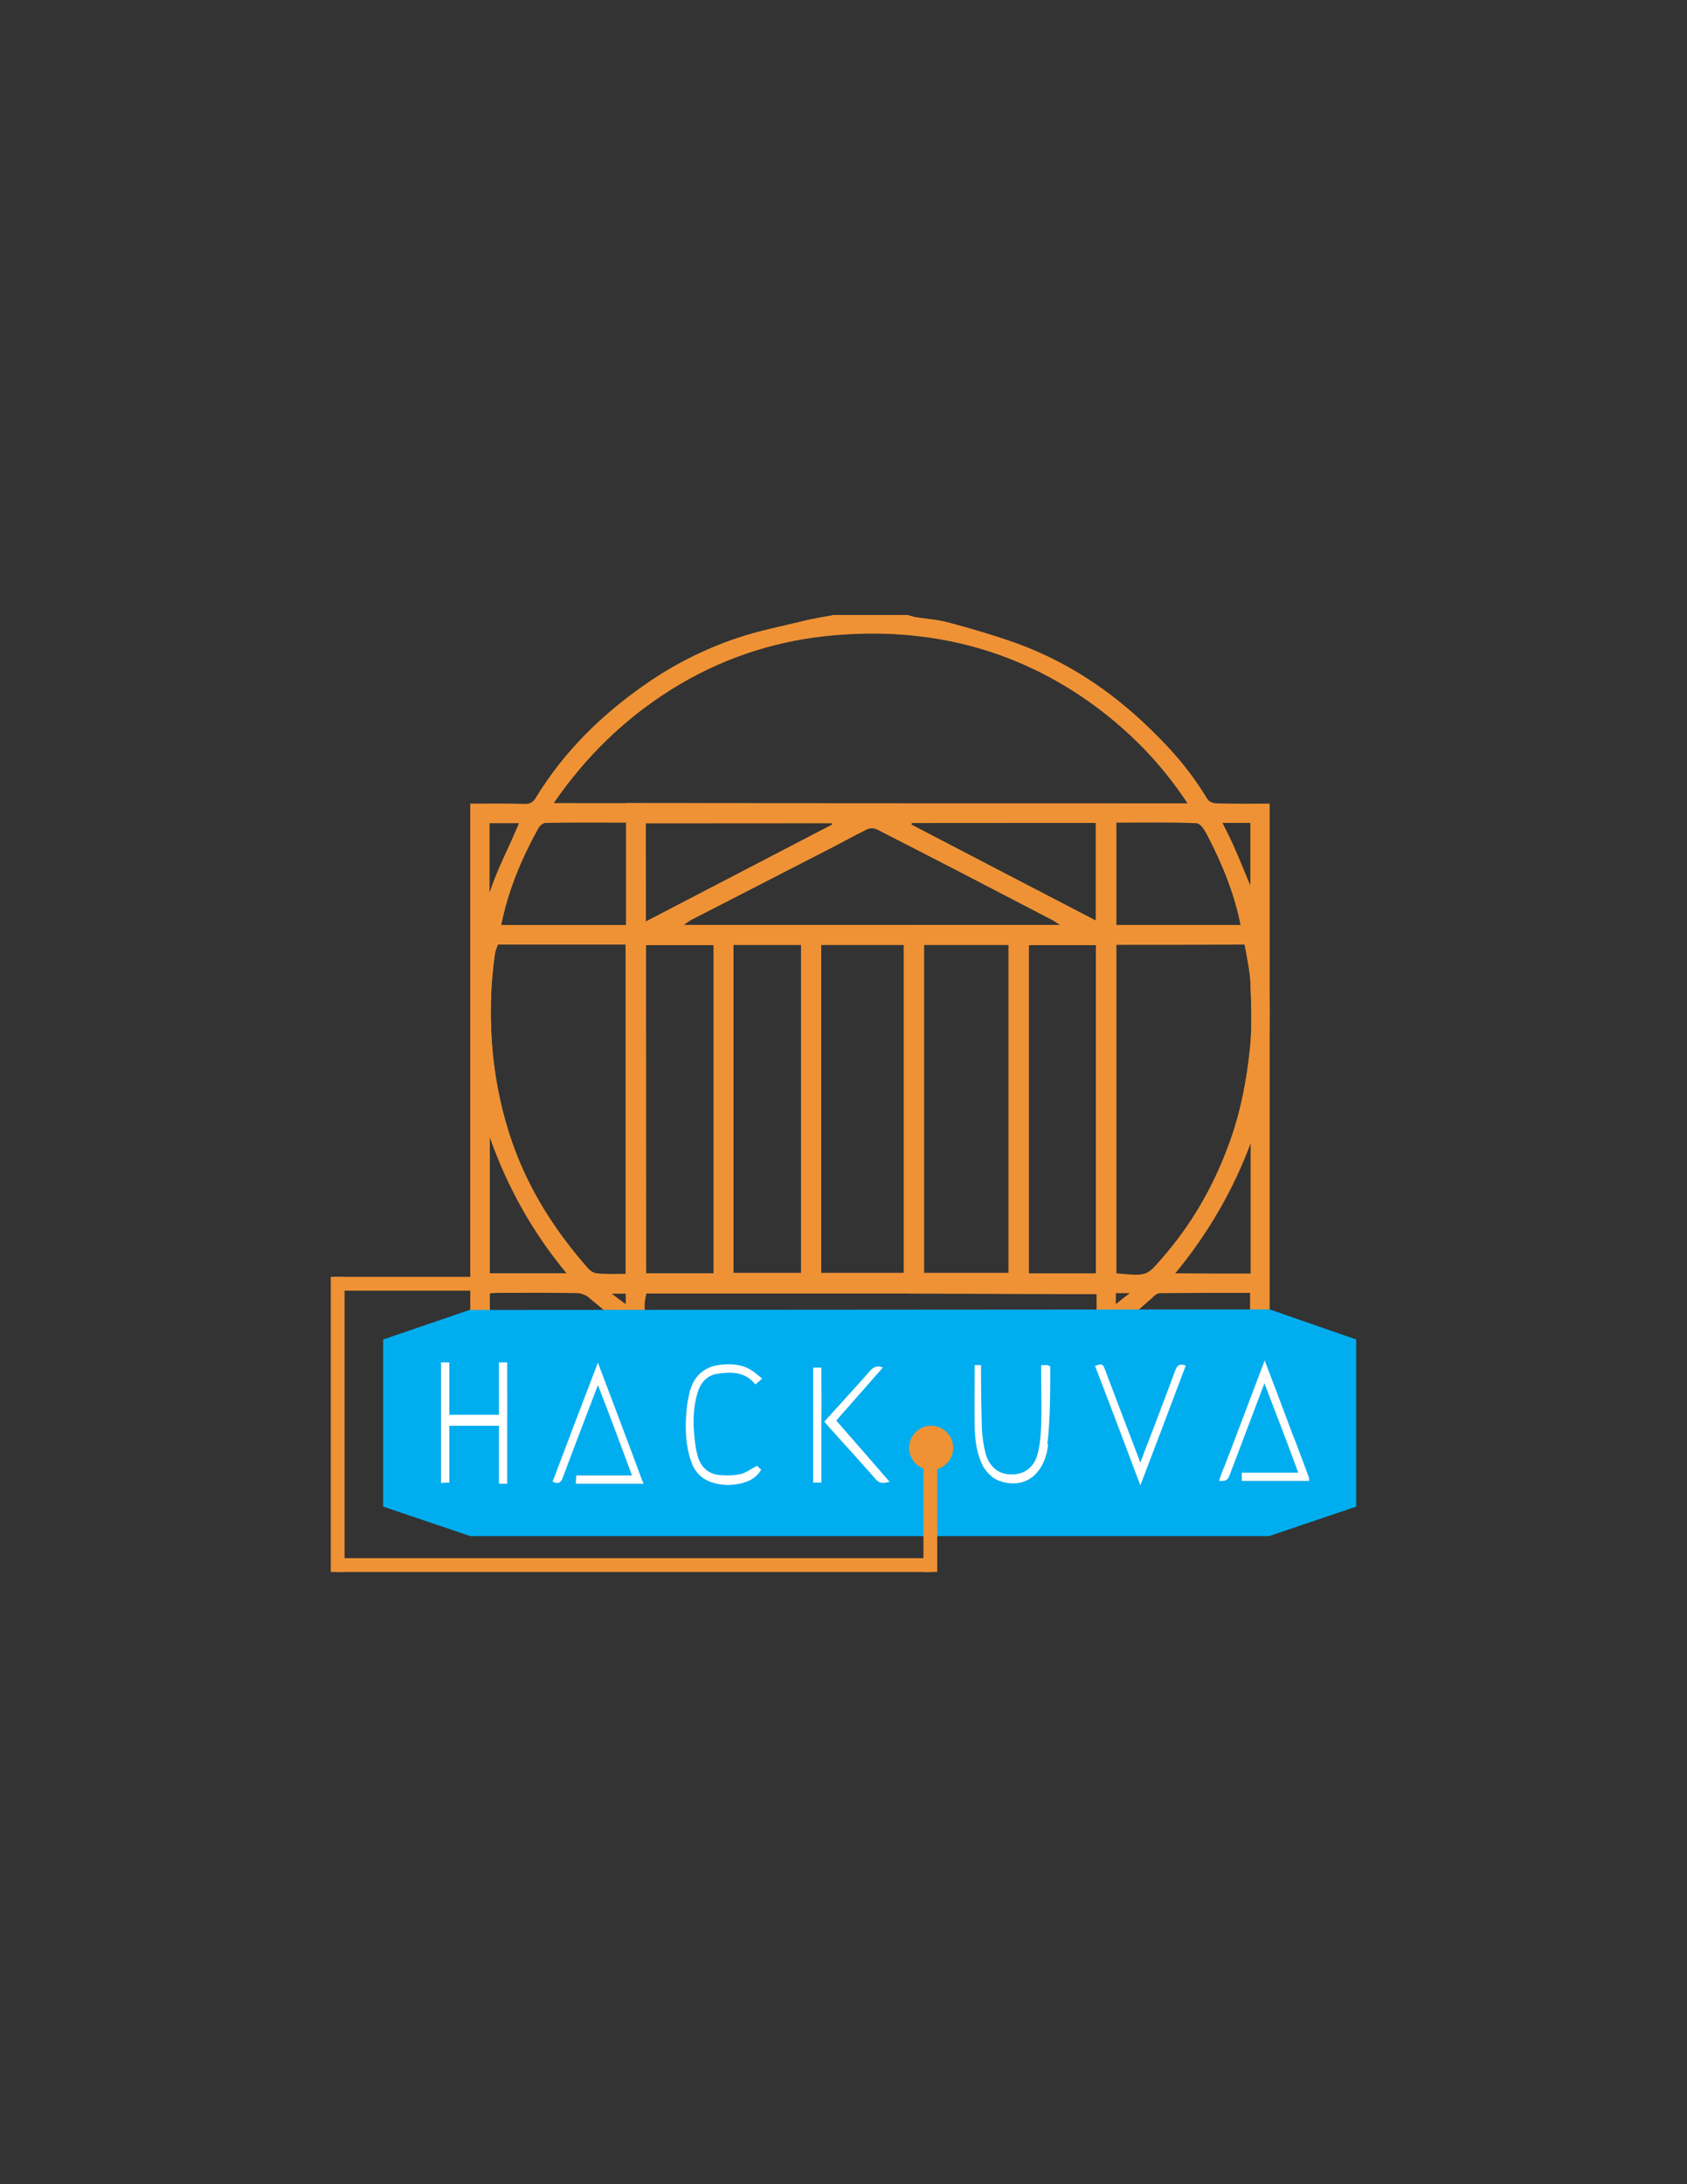 <?xml version="1.0" encoding="utf-8"?>
<!-- Generator: Adobe Illustrator 19.0.0, SVG Export Plug-In . SVG Version: 6.00 Build 0)  -->
<svg version="1.1" id="Layer_1" xmlns="http://www.w3.org/2000/svg" xmlns:xlink="http://www.w3.org/1999/xlink" x="0px" y="0px"
	 viewBox="0 0 612 792" style="enable-background:new 0 0 612 792;" xml:space="preserve">
<rect x="0" y="0" width="612" height="792" fill="#333333" stroke="none"/>
<style type="text/css">
	.st0{fill:#EF9235;}
	.st1{fill:#FFFFFF;}
	.st2{fill:#00ADEF;}
	.st3{fill:none;stroke:#EF9235;stroke-width:5;stroke-miterlimit:10;}
	.st4{fill:#FFFFFF;stroke:#FFFFFF;stroke-miterlimit:10;}
</style>
<g id="lKbWxD.tif">
	<g id="XMLID_1_">
		<path id="XMLID_188_" class="st0" d="M460.6,291.4c0,73.7,0,147.3,0,221c-96.7,0-193.4,0-290,0c0-73.7,0-147.3,0-221
			c6.6,0,13.1-0.1,19.6,0.1c2.2,0.1,3.4-0.8,4.3-2.4c10.1-16.5,23.6-29.8,39.4-40.8c10.3-7.2,21.5-12.9,33.4-16.9
			c7.9-2.7,16.2-4.3,24.4-6.3c3.5-0.9,7.2-1.4,10.7-2.1c9,0,18,0,26.9,0c0.8,0.2,1.6,0.5,2.4,0.7c4.1,0.7,8.3,0.9,12.3,2
			c7.9,2.1,15.8,4.4,23.5,7.1c17.1,6,32.3,15.5,45.7,27.7c9.3,8.5,17.7,17.9,24.3,28.8c0.6,1.1,2.4,2,3.7,2
			C447.7,291.5,454.2,291.4,460.6,291.4z M430.9,291.3c-10-15.2-22.4-27.6-36.9-37.7c-28.6-19.8-60.6-26.7-94.9-23
			c-19.8,2.2-38.4,8.6-55.4,19.2c-17.1,10.7-31.2,24.4-42.9,41.4C277.9,291.3,354.1,291.3,430.9,291.3z M227,461.9
			c0-40.1,0-79.7,0-119.4c-15.6,0-31,0-46.4,0c-0.4,1-0.8,2-1,2.9c-1.8,12.3-2,24.6-0.8,36.9c1.1,10.9,3.4,21.5,7,31.9
			c6,17.2,15.6,32.2,27.6,45.8c0.7,0.8,2,1.6,3.1,1.7C219.9,462.1,223.4,461.9,227,461.9z M404.9,342.6c0,39.9,0,79.6,0,119.1
			c10.7,1,11,1.1,16.1-4.8c10.9-12.3,19-26.2,24.7-41.7c4.3-11.5,6.6-23.4,7.8-35.5c0.8-8,0.4-16.1,0.1-24.1
			c-0.2-4.4-1.3-8.8-2-13.1C435.7,342.6,420.5,342.6,404.9,342.6z M234.5,469c-1.6,6.6-0.5,11.8,6.2,14.6c1.2,0.5,2.3,1.3,3.5,2.1
			c18.3,11.9,38.6,17.8,60.1,19.7c12.9,1.1,26.1,0.7,38.9-2c19.2-4.1,37.2-11.3,53-23.3c0.7-0.5,1.4-1.5,1.5-2.3
			c0.2-2.8,0.1-5.7,0.1-8.6C343.1,469,288.9,469,234.5,469z M335.2,342.6c0,39.9,0,79.5,0,119c10.4,0,20.6,0,30.7,0
			c0-39.8,0-79.4,0-119C355.6,342.6,345.5,342.6,335.2,342.6z M297.9,342.6c0,39.9,0,79.5,0,119c10.2,0,20.1,0,30,0
			c0-39.8,0-79.3,0-119C317.8,342.6,308,342.6,297.9,342.6z M397.6,342.7c-8.3,0-16.4,0-24.4,0c0,39.9,0,79.5,0,119.1
			c8.3,0,16.3,0,24.4,0C397.6,422,397.6,382.5,397.6,342.7z M266.1,342.6c0,39.9,0,79.5,0,119c8.3,0,16.4,0,24.5,0
			c0-39.8,0-79.3,0-119C282.4,342.6,274.4,342.6,266.1,342.6z M234.3,461.7c8.4,0,16.5,0,24.6,0c0-39.8,0-79.3,0-119
			c-8.3,0-16.3,0-24.6,0C234.3,382.4,234.3,421.9,234.3,461.7z M248,335.4c45.8,0,90.9,0,136.6,0c-1.4-0.9-2.2-1.5-3-1.9
			c-21.1-11-42.3-22-63.5-32.8c-1-0.5-2.6-0.5-3.6,0c-5.1,2.5-10,5.3-15,7.8c-16,8.2-31.9,16.4-47.9,24.6
			C250.5,333.6,249.5,334.3,248,335.4z M227.2,505.3c0-7.4,0.1-14.4-0.1-21.4c0-1-0.6-2.2-1.3-2.9c-3.7-3.5-7.5-6.9-11.5-10.1
			c-1.3-1-3.1-1.9-4.7-2c-9.6-0.2-19.3-0.1-29-0.1c-1,0-2,0.1-2.9,0.2c0,12.3,0,24.3,0,36.3C194.3,505.3,210.6,505.3,227.2,505.3z
			 M453.5,505.3c0-12.3,0-24.3,0-36.5c-11,0-21.8,0-32.6,0.1c-1,0-2.1,0.8-2.9,1.5c-4,3.5-8,7-12,10.6c-0.6,0.6-1.3,1.5-1.3,2.2
			c-0.1,7.3-0.1,14.6-0.1,22.1C421.1,505.3,437.2,505.3,453.5,505.3z M404.9,298.3c0,12.7,0,24.9,0,37.1c15.2,0,30.2,0,45.2,0
			c-2.4-11.9-6.9-22.7-12.4-33.2c-0.8-1.5-2.4-3.7-3.7-3.7C424.4,298.1,414.8,298.3,404.9,298.3z M227.1,298.3
			c-9.9,0-19.6-0.1-29.2,0.1c-0.9,0-2.2,1.1-2.7,2c-6.1,11-10.9,22.5-13.4,35c15.2,0,30.2,0,45.3,0
			C227.1,323,227.1,310.9,227.1,298.3z M301.9,299c-0.1-0.2-0.1-0.3-0.2-0.5c-22.5,0-44.9,0-67.5,0c0,11.9,0,23.5,0,35.7
			C257,322.3,279.5,310.7,301.9,299z M330.8,298.4c-0.1,0.2-0.2,0.4-0.2,0.6c22.2,11.6,44.4,23.1,66.9,34.8c0-12.1,0-23.7,0-35.4
			C375.1,298.4,353,298.4,330.8,298.4z M177.7,412.2c0,16.5,0,33,0,49.5c9.4,0,18.5,0,28,0C193.2,446.7,184.1,430.3,177.7,412.2z
			 M453.7,461.8c0-8.3,0-16.3,0-24.4c0-7.9,0-15.8,0-23.8c-6.5,17.6-15.4,33.5-27.5,48.1C435.5,461.8,444.4,461.8,453.7,461.8z
			 M269,505.3c-11.2-5.5-23-11.3-34.6-16.9c0,5.4,0,11.1,0,16.9C246.4,505.3,258.2,505.3,269,505.3z M363.2,505.2
			c10.6,0,22.5,0,34.4,0c0-5.9,0-11.6,0-16.8C385.8,494.1,374,499.9,363.2,505.2z M188.3,298.5c-3.6,0-7.1,0-10.7,0
			c0,8.4,0,16.5,0,25.1C181.3,315,184.8,306.8,188.3,298.5z M453.6,298.4c-3.5,0-6.7,0-10.1,0c3.4,7.9,6.7,15.5,10.1,23.3
			C453.6,314.1,453.6,306.5,453.6,298.4z M227,472.9c0-1.6,0-2.7,0-3.8c-1.6,0-2.9,0-5.1,0C224,470.7,225.4,471.7,227,472.9z
			 M404.8,468.9c0,1.4,0,2.5,0,4c1.7-1.4,3.1-2.5,5.1-4C407.7,468.9,406.4,468.9,404.8,468.9z"/>
		<path id="XMLID_16_" class="st1" d="M453.6,321.7c-3.4-7.7-6.7-15.4-10.1-23.3"/>
	</g>
</g>
<path id="XMLID_48_" class="st2" d="M474.2,536H451c0,0,0,0.2,0,0c0,0.2,0,0,0,1h23.4C474.4,536,474.3,536.2,474.2,536z M471.5,535
	h-20.6c0,0,0-0.1,0,0h20.7C471.6,534.8,471.5,535,471.5,535z M442.8,536c0.6-1,1.3-3.4,1.9-5.2C444.1,532.6,443.5,535,442.8,536
	L442.8,536z M379.9,524c0-0.1,0-0.3,0-0.4c0,0.1,0,0.2,0,0.3V524z M378,497.6c0,6.4,0.4,12.9,0.2,19.3c-0.1,3.4-0.3,6.9-1.1,10.1
	c-1.2,5-4.5,7.8-9,8.1c4.5-0.3,7.9-3.1,9.2-8.1c0.8-3.3,1.4-6.7,1.5-10.1c0.2-6.4,0.3-12.9,0.3-19.3V496h-1v1.6H378z M363.6,536.8
	c-0.6-0.2-1.3-0.4-1.8-0.7C362.3,536.4,363,536.6,363.6,536.8c4.6,1.3,8.7,0.4,11.6-2.5C372.3,537.2,368.2,538.2,363.6,536.8z
	 M295,537.2c1,0,0.8,0,1,0V497h-1V537.2z M209,537v1h23.8c-0.1-1-0.1-0.8-0.2-1H209z M230,535c-1.4-3.4-2.7-6.9-4.1-10.5
	c1.3,3.4,2.6,6.9,3.9,10.5H230z M217,501.1c2.2,5.8,4.3,11.4,6.5,17c-2.1-5.7-4.3-11.5-6.5-17.3c-0.3,0.7-0.6,1.2-0.8,1.7
	c-4.2,11-8.4,22-12.5,33c-0.2,0.5-0.4,0.9-0.7,1.2c-0.1,0.1-0.1,0.1-0.2,0.2c-0.1,0.1-0.3,0.2-0.5,0.2c-0.3,0.1-0.7,0-1.3-0.2l0,0
	c1.5,0.6,2.1-0.1,2.6-1.4c4.1-11,8.3-22,12.5-32.9C216.5,502.2,216.7,501.8,217,501.1z M207,521.4c-2,5.2-3.9,10.6-5.9,15.6l0,0
	C203.1,532,205.1,526.6,207,521.4z M182,514h-20v-19h-2v42.2c1-0.1,2-0.1,2-0.1V516h20v21h2v-42h-2V514z"/>
<g id="lKbWxD.tif_2_">
	<g id="XMLID_9_">
		<path class="st0" d="M397.5,333.8c-22.5-11.7-44.7-23.2-66.9-34.8c0-0.2,0.1-0.4,0.2-0.6l-29.1,0.1c0.1,0.2,0.1,0.3,0.2,0.5
			c-22.4,11.7-44.9,23.3-67.7,35.2l-7.1,1.2l-0.1,7.1v126.6l7.5-0.1c54.4,0,108.6,0,163.3,0.2l7-0.3l0.1-7.2V335.4L397.5,333.8z
			 M251.6,333.1c16-8.2,31.9-16.4,47.9-24.6c5-2.5,9.9-5.3,15-7.8c1-0.5,2.6-0.5,3.6,0c21.2,10.8,42.4,21.8,63.5,32.8
			c0.8,0.4,1.6,1,3,1.9H248C249.5,334.3,250.5,333.6,251.6,333.1z M258.9,461.7h-24.6v-119h24.6V461.7z M290.6,461.6h-24.5v-119
			h24.5V461.6z M327.9,461.6h-30v-119h30V461.6z M365.9,461.6h-30.7v-119h30.7V461.6z M397.6,461.8h-24.4V342.7h24.4V461.8z"/>
	</g>
</g>
<g id="lKbWxD.tif_1_">
	<g id="XMLID_7_">
		<path class="st0" d="M458.2,337.2c-2.6-12.1-4.3-15.4-4.3-15.4c-3.9-9-8.3-21.7-16.1-32.4c-7.3-12-15.3-20.3-24.6-28.8
			c-13.4-12.2-28.6-21.7-45.7-27.7c-7.7-2.7-15.6-5-23.5-7.1c-4-1.1-8.2-1.3-12.3-2c-0.8-0.2-1.6-0.5-2.4-0.7h-26.9
			c-3.5,0.7-7.2,1.2-10.7,2.1c-8.2,2-16.5,3.6-24.4,6.3c-11.9,4-23.1,9.7-33.4,16.9c-15.8,11-29.3,24.3-39.4,40.8
			c-0.8,1.4-6.2,9.4-6.2,9.4c-3.5,8.3-7.8,16.2-10.7,25.1c-3.3,10.3-6.7,31.8-6.7,42.8c0,6.1,1.8,25.3,2.8,30.3
			c1.2,6.2,4,15.6,4,15.6c6.4,18.1,15.5,34.5,28,49.5c0,0,7.5,8.3,8.6,9.2c4,3.2,7.8,6.6,11.5,10.1c0.7,0.7,8.6,7.4,8.6,7.4
			c11.6,5.6,23.4,11.4,34.6,16.9l94.2-0.1c10.8-5.3,22.6-11.1,34.4-16.8c0,0,7.8-6.8,8.4-7.4c4-3.6,8-7.1,12-10.6
			c0.8-0.7,7.4-7.8,8.2-8.7c12.1-14.6,21.3-30.5,27.8-48.1c0,0,1.8-4.8,3.6-12.5C461.3,385.6,461.6,353.1,458.2,337.2z M453.5,379.8
			c-1.2,12.1-3.5,24-7.8,35.5c-5.7,15.5-13.8,29.4-24.7,41.7c-3.4,3.9-11.1,12-11.1,12c-2,1.5-3.4,2.6-5.1,4c0,0-7.9,6.7-8.6,7.2
			c-15.8,12-33.8,19.2-53,23.3c-12.8,2.7-26,3.1-38.9,2c-21.5-1.9-41.8-7.8-60.1-19.7c-1.2-0.8-2.3-1.6-3.5-2.1
			C236.3,481.8,227,473,227,473c-1.6-1.2-3-2.2-5.1-3.8c0,0-7.8-8.3-8.5-9.1c-12-13.6-21.6-28.6-27.6-45.8c-3.6-10.4-5.9-21-7-31.9
			c-1.2-12.3-1-24.6,0.8-36.9c0.2-0.9,0.6-1.9,1-2.9l1.2-7.1c2.5-12.5,7.3-24,13.4-35c0.4-0.8,5.8-9.2,5.6-9.2
			c11.7-17,25.8-30.7,42.9-41.4c17-10.6,35.6-17,55.4-19.2c34.3-3.7,66.3,3.2,94.9,23c14.5,10.1,26.9,22.5,36.9,37.7
			c0,0,6.3,9.9,6.8,10.9c5.5,10.5,10,21.3,12.4,33.2c0,0,3.3,15.8,3.5,20.2C453.9,363.7,454.3,371.8,453.5,379.8z"/>
		<path id="XMLID_8_" class="st1" d="M453.6,321.8"/>
	</g>
</g>
<path id="XMLID_65_" class="st2" d="M460.6,474.8L170.3,475L139,485.7v60.6l31.6,10.7h289.8l31.6-10.7v-60.6L460.6,474.8z M184,537
	h-2v-21h-20v21.1c0,0-1,0.1-2,0.1V495h2v19h20v-19h2V537z M232.8,538H209v-1l0,0v-2h20.8c-1.3-3.6-2.6-7-3.9-10.5
	c-0.1-0.3-0.2-0.7-0.4-1c-0.4-1.1-0.8-2.2-1.2-3.3c-0.3-0.7-0.5-1.4-0.8-2.1c-2.1-5.7-4.3-11.3-6.5-17c-0.3,0.7-0.6,1.1-0.8,1.6
	c-4.2,11-8.4,21.9-12.5,32.9c-0.5,1.4-1.1,2-2.6,1.4l0,0l0,0l0,0l0,0c2-5,3.9-10.4,5.9-15.6c3.3-8.6,6.6-17.4,9.9-26.2
	c5.4,14.2,10.6,27.8,15.8,41.8h-0.2C232.7,537.2,232.7,537,232.8,538z M251.3,519.8c0.2,2.5,0.5,5.1,1.1,7.6c1.1,4.6,3.9,7.5,8.2,8
	c2.6,0.3,5.4,0.3,8-0.3c2-0.4,3.8-1.9,6-3.1c0.1,0.1,0.4,0.5,0.9,0.9c-1.4,2.2-3.4,3.4-5.7,4.1c-3.7,1.1-7.5,1.2-11.2,0
	c-3.6-1.1-6.2-3.6-7.5-7.6c-2.1-6.3-2.1-12.9-1.4-19.4c0.2-1.8,0.6-3.6,1-5.4c1.5-5.4,4.9-8.4,9.8-9.2c3.9-0.6,7.8-0.5,11.4,1.5
	c1.3,0.7,2.4,1.8,3.8,2.9c-0.7,0.6-1.1,1-1.6,1.4c-3.8-4.4-8.7-4.4-13.7-3.7c-4.2,0.6-6.8,3.4-8,7.9
	C251.1,510.2,251,515,251.3,519.8z M298,537.1c-0.3,0-0.5,0-0.7,0c-0.1,0-0.2,0-0.3,0c-0.2,0-0.5,0-1,0.1l0,0c-0.2,0,0,0-1,0V497h1
	v-1h2V537.1z M318.2,536c-5.7-6.5-11.5-12.9-17.3-19.3c-0.3-0.4-0.7-0.8-1.1-1.3c2-2.2,3.9-4.3,5.9-6.5c3.5-3.9,7-7.7,10.5-11.7
	c1.1-1.2,2.1-1.5,3.3-1.2c-5.6,6.4-11.2,12.8-16.7,19c6.4,7.3,12.7,14.5,19.2,21.9C320.3,537.4,319.2,537.2,318.2,536z M380,495.8
	L380,495.8c0,9.3,0,18.5,0,27.7l0,0c0,0.1,0,0.3,0,0.4c-0.1,1-0.4,2-0.7,3c-0.8,3.1-2.2,5.6-4.1,7.4c-2.9,2.9-7,3.8-11.6,2.5
	c-0.6-0.2-1.3-0.4-1.8-0.7c-0.4-0.2-0.8-0.4-1.1-0.6c-0.2-0.1-0.4-0.2-0.5-0.4c-0.3-0.3-0.7-0.5-1-0.8c-0.5-0.5-0.9-0.9-1.3-1.5
	c-0.1-0.2-0.3-0.4-0.4-0.5l0,0c-0.1-0.2-0.3-0.4-0.4-0.6c-0.1-0.2-0.2-0.4-0.3-0.6c-0.2-0.4-0.4-0.8-0.6-1.3
	c-1.6-3.9-2.1-8-2.2-12.2c-0.1-7.1-0.1-14.1-0.1-21.1v-0.2c0-0.1,0-0.2,0.1-0.2V496c0-0.1,0-0.1,0-0.2c0,0,0,0,0-0.1s0-0.3,0-0.6
	h1.8v2.5c0,6.8-0.1,13.6,0.1,20.4c0.1,3,0.5,6.1,1.2,9c1.3,5,4.5,7.8,9,8.2c0.3,0,0.6,0,0.8,0c0.4,0,0.7,0,1,0
	c4.5-0.3,7.9-3.1,9.1-8.1c0.8-3.3,0.9-6.7,1-10.1c0.2-6.4-0.2-12.9-0.2-19.3V496h1v-1h1.3c0,0.3,0.1,0.5,0.1,0.6
	C380.2,495.6,380,495.6,380,495.8l-0.2-0.2v0.2H380z M413.7,537.3c-5.3-14.1-10.5-27.9-15.8-41.6c1.8-0.6,1.8-0.6,2.5,1.2
	c4.1,10.9,8.3,21.8,12.4,32.6c0.2,0.7,0.5,1.3,0.9,2.3c1.2-3.2,2.3-6.1,3.4-8.9c3.3-8.6,6.6-17.2,9.8-25.9c0.5-1.4,1.1-2,2.6-1.4
	C424.3,509.3,419.1,523.1,413.7,537.3z M474.4,537H451c0-1,0-0.8,0-1s0-0.5,0-0.8V535l0,0c0-0.1,0,0,0,0h20.6
	c-4.3-12-8.5-22.9-12.8-34.3c-0.4,0.9-0.6,1.2-0.8,1.8c-4.1,10.9-8.3,21.6-12.4,32.5c-0.5,1.3-1,1.8-2.6,1.2v-0.3l0,0
	c0.6-1,1.3-3.2,2-5c0.6-1.7,1.3-3.4,2-5.1c3.9-10.4,7.9-20.9,11.9-31.6c2.6,6.8,5.1,13.7,7.6,20.4c0.4,1.2,0.9,2.3,1.3,3.5
	c0.5,1.4,1.1,2.8,1.6,4.2c0.1,0.3,0.3,0.7,0.4,1c1.6,4.3,3.3,8.5,4.9,12.6h-0.2C474.3,536.2,474.4,536,474.4,537z"/>
<path id="XMLID_57_" class="st2" d="M232.8,537H209v-2h21c-1.4-3.4-2.7-6.9-4.1-10.5c-0.1-0.3-0.2-0.7-0.4-1
	c-0.4-1.1-0.8-2.2-1.2-3.3c-0.3-0.7-0.5-1.4-0.8-2.1c-2.1-5.7-4.3-11.5-6.5-17.3c-0.3,0.7-0.6,1.2-0.8,1.7c-4.2,11-8.4,22-12.5,33
	c-0.2,0.5-0.4,0.9-0.7,1.2c-0.1,0.1-0.1,0.1-0.2,0.2c-0.1,0.1-0.3,0.2-0.5,0.2c-0.3,0.1-0.7,0-1.2-0.2l0,0l0,0
	c2-5,3.9-10.4,5.9-15.6c3.3-8.6,6.6-17.4,9.9-26.2C222.3,509.4,227.5,523,232.8,537z"/>
<path id="XMLID_24_" class="st2" d="M274.6,532.1c0.1,0.1,0.4,0.5,0.9,0.9c-1.4,2.2-3.4,3.4-5.7,4.1c-3.7,1.1-7.5,1.2-11.2,0
	c-3.6-1.1-6.2-3.6-7.5-7.6c-2.1-6.3-2.1-12.9-1.4-19.4c0.2-1.8,0.6-3.6,1-5.4c1.5-5.4,4.9-8.4,9.8-9.2c3.9-0.6,7.8-0.5,11.4,1.5
	c1.3,0.7,2.4,1.8,3.8,2.9c-0.7,0.6-1.1,1-1.6,1.4c-3.8-4.4-8.7-4.4-13.7-3.7c-4.2,0.6-6.8,3.4-8,7.9c-1.3,4.6-1.5,9.4-1.1,14.2
	c0.2,2.5,0.5,5.1,1.1,7.6c1.1,4.6,3.9,7.5,8.2,8c2.6,0.3,5.4,0.3,8-0.3C270.6,534.7,272.4,533.2,274.6,532.1z"/>
<path id="XMLID_35_" class="st2" d="M298,496v41.1c-0.3,0-0.5,0-0.7,0c-0.1,0-0.2,0-0.3,0c-0.2,0-0.5,0-1,0.1V496H298z"/>
<path id="XMLID_22_" class="st2" d="M321.8,537c-1.6,0.4-2.6,0.3-3.7-0.9c-5.7-6.5-11.5-12.9-17.3-19.3c-0.3-0.4-0.7-0.8-1.1-1.3
	c2-2.2,3.9-4.3,5.9-6.5c3.5-3.9,7-7.7,10.5-11.7c1.1-1.2,2.1-1.5,3.3-1.2c-5.6,6.4-11.2,12.8-16.7,19
	C309.1,522.4,315.4,529.6,321.8,537z"/>
<path id="XMLID_36_" class="st2" d="M380,495.6v0.2l0,0c0,9.2-0.1,18.5-0.3,27.7c0,0.1,0.1,0.2,0.1,0.3c-0.1,1-0.3,2-0.6,3
	c-2.2,8.2-8.3,12.1-15.7,9.9c-2.4-0.7-4.2-2.1-5.7-4c-0.1-0.2-0.2-0.4-0.4-0.5l0,0c-0.1-0.2-0.2-0.4-0.4-0.6
	c-0.1-0.2-0.2-0.4-0.3-0.6c-0.2-0.4-0.4-0.8-0.6-1.3c-1.6-3.9-2.1-8-2.2-12.2c-0.1-7.1-0.1-14.1-0.1-21.1v-0.2c0-0.1,0-0.2,0.1-0.2
	v-0.1c0,0,0-0.1,0-0.2c0,0,0,0,0-0.1s0-0.3,0-0.6h1.8v2.5c0,6.8-0.1,13.6,0.1,20.4c0.1,3,0.5,6.1,1.2,9c1.3,5,4.5,7.8,9,8.2
	c0.3,0,0.6,0,0.8,0c0.4,0,0.7,0,1,0c4.5-0.3,7.9-3.1,9.1-8.1c0.8-3.3,1.4-6.7,1.5-10.1c0.2-6.4,0.2-12.9,0.2-19.3V495h1.3
	C379.9,495.3,380,495.5,380,495.6c0,0-0.2,0-0.2,0.1C380.2,495.6,380,495.5,380,495.6z"/>
<path id="XMLID_21_" class="st2" d="M429.5,495.5c-5.2,13.8-10.4,27.6-15.8,41.7c-5.3-14.1-10.5-27.9-15.8-41.6
	c1.8-0.6,1.8-0.6,2.5,1.2c4.1,10.9,8.3,21.8,12.4,32.6c0.2,0.7,0.5,1.3,0.9,2.3c1.2-3.2,2.3-6.1,3.4-8.9c3.3-8.6,6.6-17.2,9.8-25.9
	C427.4,495.6,428,495,429.5,495.5z"/>
<path id="XMLID_34_" class="st2" d="M474.4,536H451c0,0,0-0.1,0-0.2c0-0.2,0-0.4,0-0.7V535h20.7c-0.1-0.2-0.1-0.3-0.2-0.5
	c-4.3-11.8-8.5-22.7-12.8-34.1c-0.4,0.9-0.6,1.3-0.8,1.9c-4.1,10.9-8.3,21.7-12.4,32.6c-0.5,1.3-1,2.1-2.6,1.5l0,0
	c0.6-1.7,1.3-3.4,1.9-5.2c0.6-1.7,1.3-3.5,2-5.2c3.9-10.4,7.9-21,11.9-31.6c2.6,6.8,5.1,13.6,7.6,20.4c0.4,1.2,0.9,2.3,1.3,3.5
	c0.5,1.4,1.1,2.8,1.6,4.1c0.1,0.3,0.3,0.7,0.4,1C471.2,527.7,472.8,531.9,474.4,536z"/>
<circle id="XMLID_6_" class="st0" cx="337.8" cy="525" r="8"/>
<line id="XMLID_5_" class="st3" x1="337.5" y1="529" x2="337.5" y2="570"/>
<line id="XMLID_4_" class="st3" x1="338" y1="567.5" x2="122" y2="567.5"/>
<line id="XMLID_3_" class="st3" x1="122.5" y1="570" x2="122.5" y2="463"/>
<line id="XMLID_2_" class="st3" x1="336" y1="465.5" x2="121" y2="465.5"/>
<path id="XMLID_32_" class="st4" d="M474.4,536.5H451c0-0.3,0-0.5,0-0.7s0-0.4,0-0.7V535c0-0.1,0-0.3,0-0.5h20.7
	c-4.4-12-8.6-22.8-13-34.3c-0.4,0.9-0.6,1.5-0.8,2.1c-4.1,10.9-8.3,21.8-12.4,32.7c-0.5,1.3-1,1.5-2.6,1.5l0,0c0.6-2,1.3-3.5,2-5.2
	c0.6-1.7,1.3-3.5,2-5.2c3.9-10.3,7.9-20.8,11.9-31.4c2.6,6.8,5.1,13.5,7.6,20.1c0.4,1.2,0.9,2.3,1.3,3.5c0.5,1.4,1.1,2.8,1.6,4.1
	c0.1,0.3,0.3,0.7,0.4,1c1.6,4.2,3.1,8.3,4.7,12.6C474.3,536.2,474.4,536.3,474.4,536.5z"/>
<path id="XMLID_33_" class="st4" d="M209.5,535.5H230c-0.1-0.2-0.1-0.3-0.2-0.5c-1.3-3.6-2.6-7-3.9-10.5c-0.1-0.3-0.2-0.7-0.4-1
	c-0.4-1.1-0.8-2.2-1.2-3.3c-0.3-0.7-0.5-1.4-0.8-2.1c-2.1-5.7-4.3-11.3-6.5-17c-0.3,0.7-0.6,1.1-0.8,1.6c-4.2,11-8.4,21.9-12.5,32.9
	c-0.5,1.4-1.1,2-2.6,1.4l0,0l0,0c5.2-13.8,10.4-27.4,15.8-41.5c5.3,14,10.5,27.7,15.6,41.5c0.1,0.2,0.1,0.3,0.2,0.5h-23.3
	L209.5,535.5L209.5,535.5z"/>
<path id="XMLID_20_" class="st4" d="M183.5,494.5v43h-2v-21h-19v20.6c-1,0-2,0.1-2,0.1v-42.7h2v19h19v-19L183.5,494.5L183.5,494.5z"
	/>
<path id="XMLID_45_" class="st4" d="M380.5,495.8L380.5,495.8c0,9.3,0,18.5-1,27.7l0,0c0,0.1,0.2,0.3,0.2,0.4c-0.1,1-0.3,2-0.5,3
	c-0.8,3.1-2.2,5.6-4,7.4c-2.9,2.9-7,3.8-11.6,2.5c-0.6-0.2-1.2-0.4-1.8-0.7c-0.4-0.2-0.7-0.4-1.1-0.6c-0.2-0.1-0.3-0.2-0.5-0.4
	c-0.1-0.1-0.2-0.2-0.3-0.3c-0.1-0.1-0.2-0.2-0.3-0.2c-0.1-0.1-0.2-0.2-0.3-0.3l-0.1-0.1l-0.1-0.1c-0.4-0.4-0.7-0.8-1.1-1.3
	c-0.1-0.2-0.2-0.4-0.4-0.5l0,0c-0.1-0.2-0.2-0.4-0.4-0.6c-0.1-0.2-0.2-0.4-0.3-0.6c-0.2-0.4-0.4-0.8-0.6-1.3
	c-1.6-3.9-2.1-8-2.2-12.2c-0.1-7.1,0-14.1,0-21.1c0-0.1,0-0.3,0-0.5v-0.1c0-0.1,0-0.1,0-0.2c0,0,0,0,0-0.1s0-0.1,0-0.1h1.3v2
	c0,6.8,0.1,13.6,0.3,20.4c0.1,3,0.6,6.1,1.3,9c1.3,5,4.6,7.9,9.1,8.2c0.3,0,0.6,0,0.8,0c0.4,0,0.7,0,1,0c4.5-0.3,7.9-3.1,9.1-8.1
	c0.8-3.3,1.1-6.7,1.2-10.1c0.2-6.4,0-12.9,0-19.3v-2.1h1.8c0,0,0.1,0,0.1,0.1c0,0,0,0,0.1,0.1C380.5,495.7,380.5,495.7,380.5,495.8z
	"/>
<path id="XMLID_19_" class="st4" d="M274.6,532.1c0.1,0.1,0.4,0.5,0.9,0.9c-1.4,2.2-3.4,3.4-5.7,4.1c-3.7,1.1-7.5,1.2-11.2,0
	c-3.6-1.1-6.2-3.6-7.5-7.6c-2.1-6.3-2.1-12.9-1.4-19.4c0.2-1.8,0.6-3.6,1-5.4c1.5-5.4,4.9-8.4,9.8-9.2c3.9-0.6,7.8-0.5,11.4,1.5
	c1.3,0.7,2.4,1.8,3.8,2.9c-0.7,0.6-1.1,1-1.6,1.4c-3.8-4.4-8.7-4.4-13.7-3.7c-4.2,0.6-6.8,3.4-8,7.9c-1.3,4.6-1.5,9.4-1.1,14.2
	c0.2,2.5,0.5,5.1,1.1,7.6c1.1,4.6,3.9,7.5,8.2,8c2.6,0.3,5.4,0.3,8-0.3C270.6,534.7,272.4,533.2,274.6,532.1z"/>
<path id="XMLID_17_" class="st4" d="M429.5,495.5c-5.2,13.8-10.4,27.6-15.8,41.7c-5.3-14.1-10.5-27.9-15.8-41.6
	c1.8-0.6,1.8-0.6,2.5,1.2c4.1,10.9,8.3,21.8,12.4,32.6c0.2,0.7,0.5,1.3,0.9,2.3c1.2-3.2,2.3-6.1,3.4-8.9c3.3-8.6,6.6-17.2,9.8-25.9
	C427.4,495.6,428,495,429.5,495.5z"/>
<path id="XMLID_13_" class="st4" d="M321.8,537c-1.6,0.4-2.6,0.3-3.7-0.9c-5.7-6.5-11.5-12.9-17.3-19.3c-0.3-0.4-0.7-0.8-1.1-1.3
	c2-2.2,3.9-4.3,5.9-6.5c3.5-3.9,7-7.7,10.5-11.7c1.1-1.2,2.1-1.5,3.3-1.2c-5.6,6.4-11.2,12.8-16.7,19
	C309.1,522.4,315.4,529.6,321.8,537z"/>
<path id="XMLID_15_" class="st4" d="M297.5,496.5v40.6c0,0-0.1,0-0.2,0s-0.2,0-0.3,0c-0.3,0-0.6,0-1,0c-0.2,0-0.3,0-0.5,0v-40.7h2
	V496.5z"/>
<g id="lKbWxD.tif_3_">
	<g id="XMLID_10_">
		<path class="st0" d="M405,291.3c-60.9,0-116.7,0-177.8-0.1v44.2l-0.1,7.1v126.6l7.5-0.1c54.4,0,108.6,0,163.3,0.2l7-0.3l0.1-7.2
			V298.3L405,291.3z M397.7,461.8l-163.3-0.1l-0.1-163.2l163.3-0.1L397.7,461.8z"/>
	</g>
</g>
</svg>
